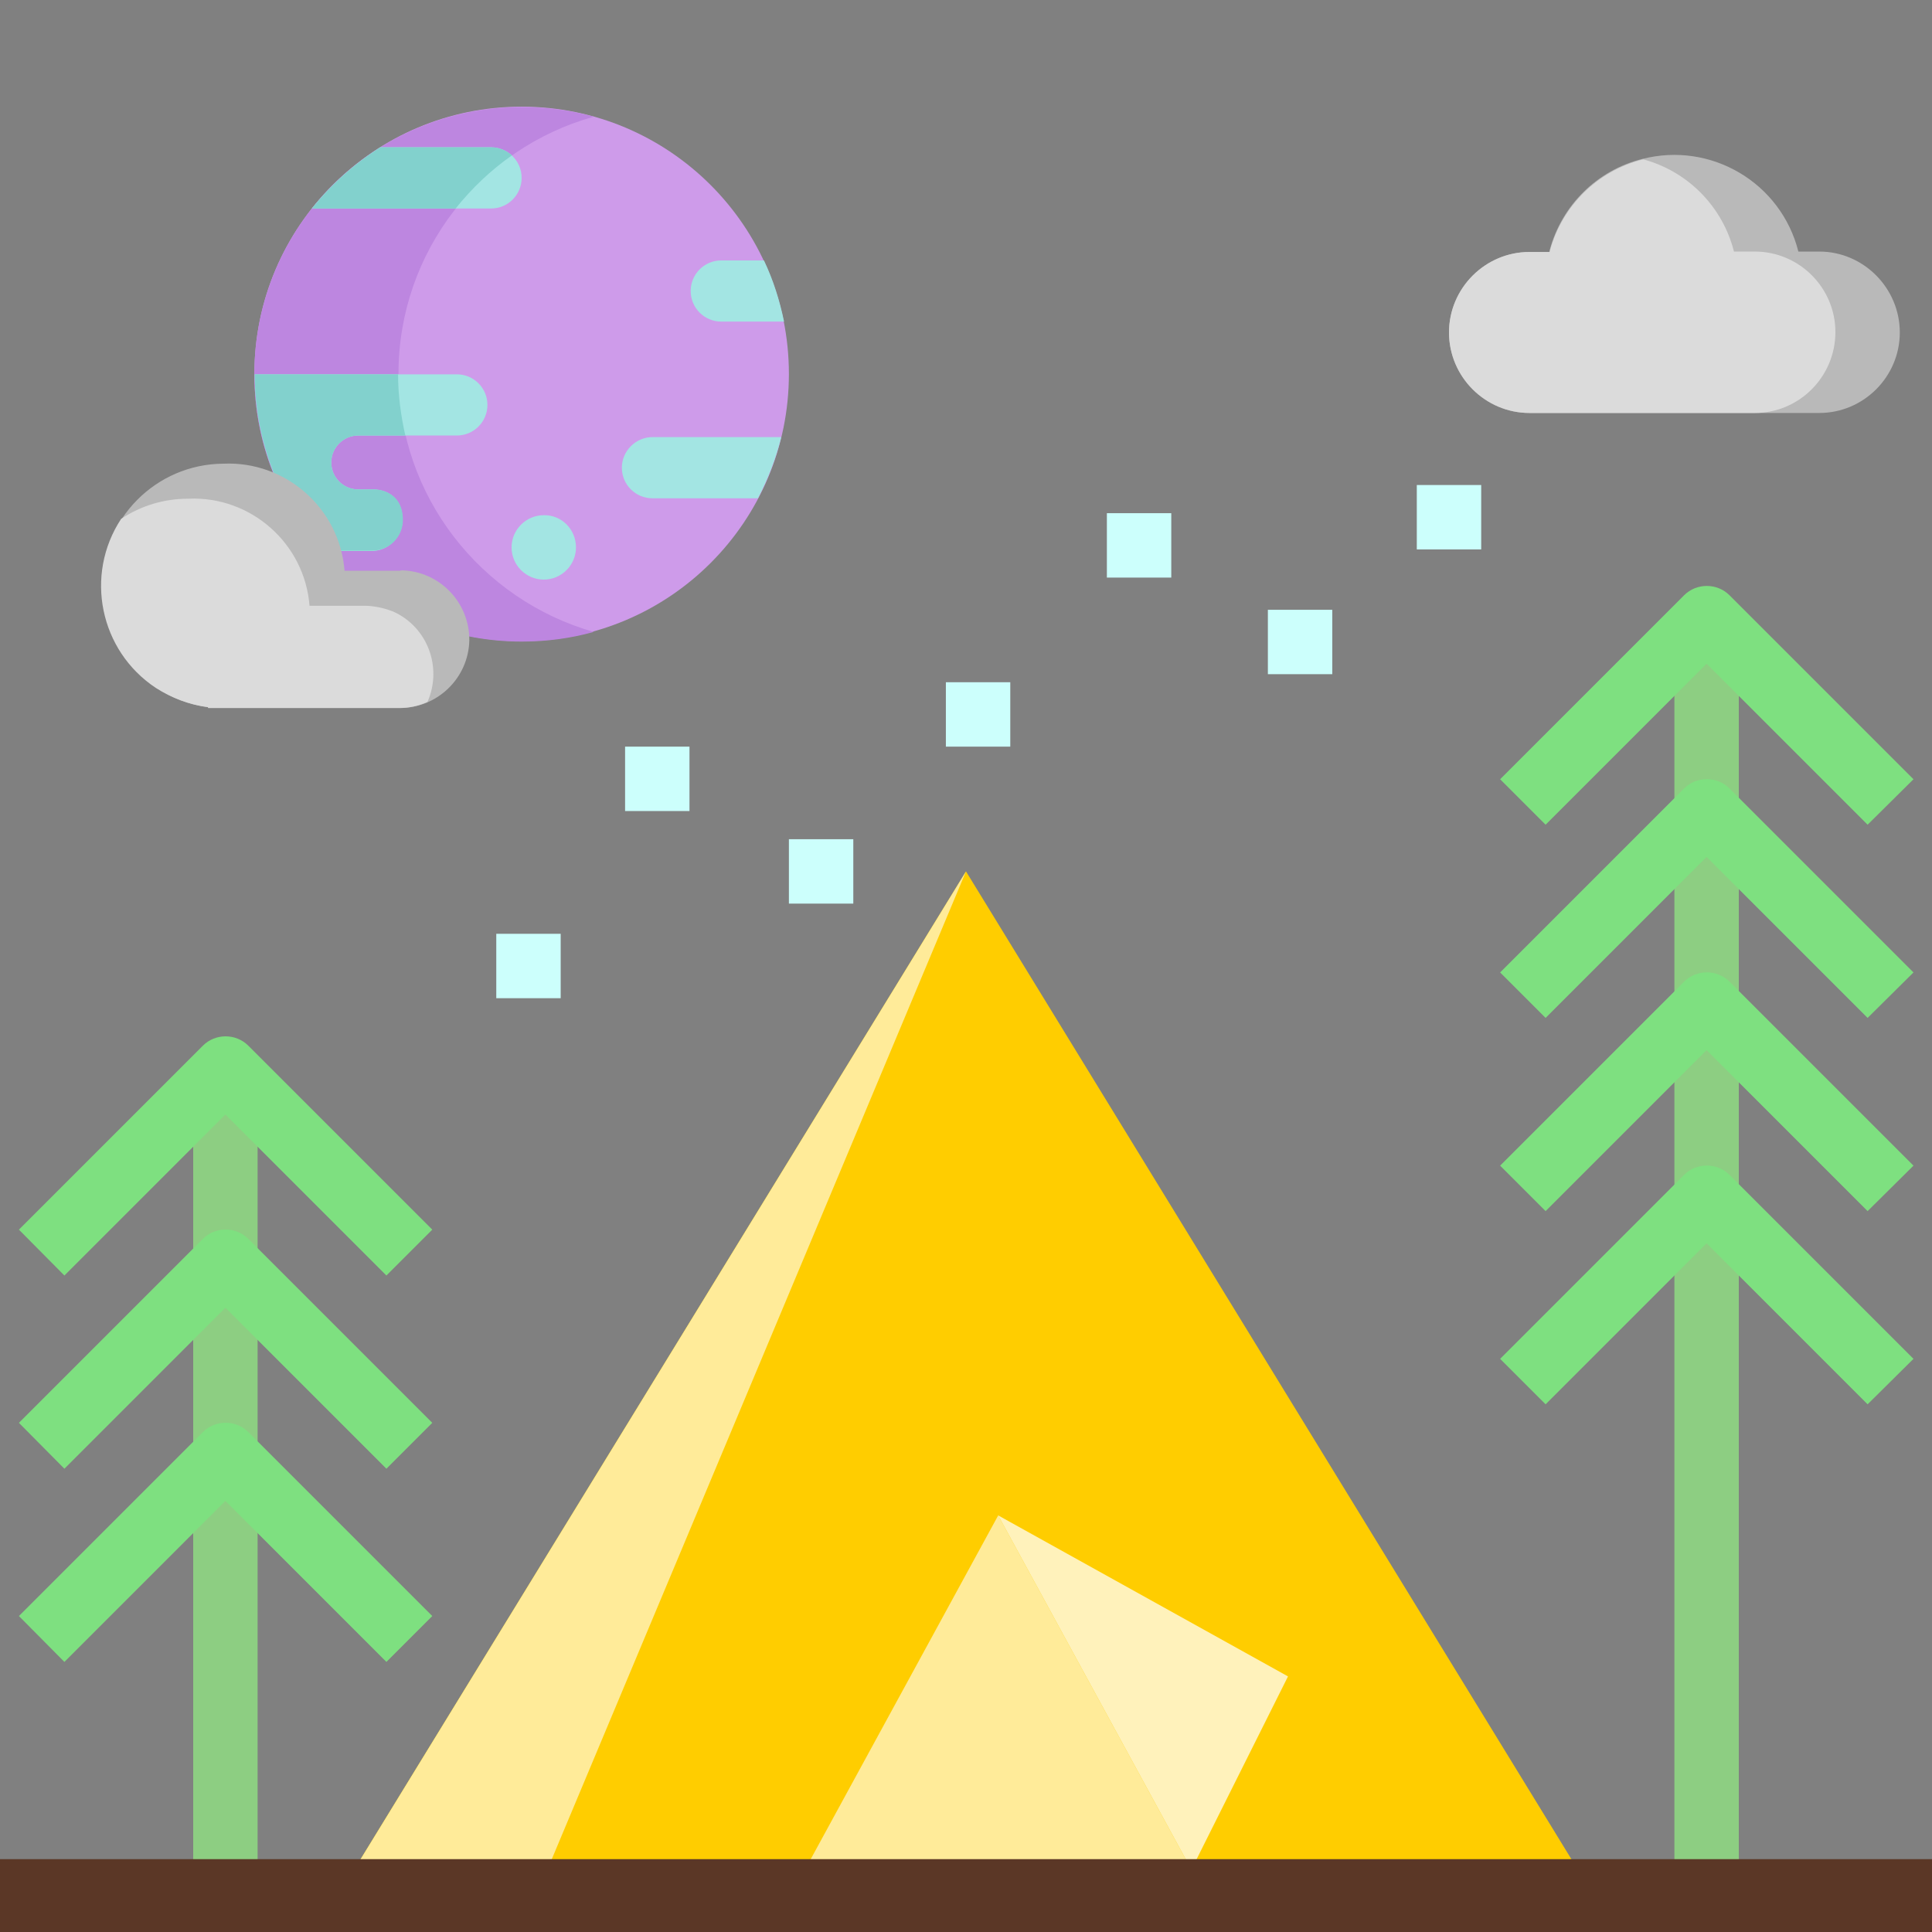<?xml version="1.0" encoding="utf-8"?>
<!-- Generator: Adobe Illustrator 22.1.0, SVG Export Plug-In . SVG Version: 6.00 Build 0)  -->
<svg version="1.1" id="Capa_1" xmlns="http://www.w3.org/2000/svg" xmlns:xlink="http://www.w3.org/1999/xlink" x="0px" y="0px"
	 viewBox="0 0 480 480" style="enable-background:new 0 0 480 480;" xml:space="preserve">
<rect x="0" y="0" width="480" height="480" fill="#808080" stroke="none"/>
<style type="text/css">
	.st0{fill:#CE9BEA;}
	.st1{fill:#BD86E0;}
	.st2{fill:#A3E5E3;}
	.st3{fill:#82D1CD;}
	.st4{fill:#FFCD00;}
	.st5{fill:#FFEB99;}
	.st6{fill:#FFF2BB;}
	.st7{fill:#8DCE82;}
	.st8{fill:#5B3726;}
	.st9{fill:#B9B9B9;}
	.st10{fill:#DBDBDB;}
	.st11{fill:#CCFFFC;}
	.st12{fill:#7EE080;}
	.st13{fill:#BE163A;}
	.st14{fill:#A0F0F2;}
	.st15{fill:#7DE2E2;}
	.st16{fill:#F1476F;}
	.st17{fill:#F982A1;}
	.st18{fill:#FFA6BB;}
	.st19{fill:#533222;}
	.st20{fill:#FFCC75;}
	.st21{fill:#FFA836;}
	.st22{fill:#F4CA62;}
</style>
<g>
	<path class="st0" d="M196,92.9c0,36.7-29.7,66.4-66.4,66.4s-66.4-29.7-66.4-66.4S93,26.5,129.6,26.5S196,56.2,196,92.9z"/>
	<path class="st1" d="M99,92.9c0-30.5,20.5-56.1,48.5-63.9c-5.7-1.6-11.7-2.4-17.9-2.4c-36.7,0-66.4,29.7-66.4,66.4
		s29.7,66.4,66.4,66.4c6.2,0,12.2-0.8,17.9-2.4C119.5,149,99,123.3,99,92.9z"/>
	<path class="st2" d="M129.6,44.2c0-4.2-3.4-7.6-7.6-7.6H94.5c-6.5,4.1-12.2,9.2-17,15.2H122C126.2,51.8,129.6,48.4,129.6,44.2z"/>
	<path class="st3" d="M127.2,38.6c-1.4-1.2-3.2-2-5.1-2H94.5c-6.5,4.1-12.2,9.2-17,15.2h35.7C117.2,46.8,121.9,42.3,127.2,38.6z"/>
	<g>
		<path class="st2" d="M154.5,116.2c0,4.2,3.4,7.6,7.6,7.6h26.2c2.5-4.8,4.5-9.9,5.8-15.2h-32C158,108.6,154.5,112,154.5,116.2z"/>
		<path class="st2" d="M179.2,64.7c-4.2,0-7.6,3.4-7.6,7.6c0,4.2,3.4,7.6,7.6,7.6h15.6c-1.1-5.3-2.7-10.4-5-15.2H179.2z"/>
		<path class="st2" d="M100,129.2c0-7.6-6.9-7.6-6.9-7.6H89c-3.7,0-6.7-3-6.7-6.7s3-6.7,6.7-6.7h24.5c4.2,0,7.6-3.4,7.6-7.6
			c0-4.2-3.4-7.6-7.6-7.6H63.3c0,16.8,6.3,32.2,16.6,43.9h12.6C96.6,136.8,100,133.3,100,129.2z"/>
	</g>
	<path class="st3" d="M63.3,92.9c0,16.8,6.3,32.2,16.6,43.9h12.6c4.2,0,7.6-3.4,7.6-7.6c0-7.6-6.9-7.6-6.9-7.6H89
		c-3.7,0-6.7-3-6.7-6.7s3-6.7,6.7-6.7h11.7c-1.1-4.9-1.8-10-1.8-15.2H63.3z"/>
	<path class="st2" d="M143.1,136c0,4.4-3.6,8-8,8c-4.4,0-8-3.6-8-8c0-4.4,3.6-8,8-8C139.5,127.9,143.1,131.5,143.1,136z"/>
</g>
<path class="st4" d="M392,464.5H88l152-248L392,464.5z"/>
<path class="st5" d="M248,376.5l-48,88h96L248,376.5z"/>
<path class="st6" d="M248,376.5l72,40l-24,48L248,376.5z"/>
<path class="st5" d="M240,216.5l-152,248h48L240,216.5z"/>
<g>
	<path class="st7" d="M416,160.5h16v312h-16V160.5z"/>
	<path class="st7" d="M48,268.6h16v203.9H48V268.6z"/>
</g>
<path class="st8" d="M0,461.9h480v18.7H0V461.9z"/>
<path class="st9" d="M452,62.5h-5.2c-4.3-17.1-21.7-27.4-38.8-23c-11.2,2.8-20,11.5-23,22.7c0,0.1,0,0.2-0.1,0.4H380
	c-11,0-20,9-20,20s9,20,20,20h72c11,0,20-9,20-20S463,62.5,452,62.5z"/>
<path class="st10" d="M456,82.5c0-11-9-20-20-20h-5.2c-2.8-11.1-11.4-19.9-22.5-22.9h-0.1c-11.2,2.8-20,11.4-23.1,22.6
	c0,0.1,0,0.2-0.1,0.4h-5c-11,0-20,9-20,20s9,20,20,20h56C447,102.6,456,93.6,456,82.5C456,82.6,456,82.6,456,82.5L456,82.5z"/>
<g>
	<path class="st9" d="M99.1,141.8H85.6c-1.2-15.5-14.6-27.3-30.1-26.6c-16.8,0.1-30.3,13.8-30.2,30.5c0.1,15.2,11.4,28,26.4,30v0.2
		h47.5c9.4,0.1,17.2-7.4,17.4-16.8c0.1-9.4-7.4-17.2-16.8-17.4C99.5,141.8,99.3,141.8,99.1,141.8L99.1,141.8z"/>
	<path class="st10" d="M90.5,150.5H76.9c-1.2-15.5-14.6-27.3-30.1-26.6c-6,0-11.7,1.7-16.7,5c-9.2,14-5.3,32.8,8.6,42
		c3.9,2.5,8.3,4.2,13,4.8v0.2h47.5c2.4,0,4.7-0.5,7-1.5c3.8-8.6,0-18.7-8.6-22.5C95.2,151,92.8,150.5,90.5,150.5z"/>
</g>
<g>
	<path class="st11" d="M331,167.5h-16v-16h16V167.5z"/>
	<path class="st11" d="M368,136.5h-16v-16h16V136.5z"/>
	<path class="st11" d="M196,208.5h16v16h-16V208.5z"/>
	<path class="st11" d="M155.3,185.5h16v16h-16V185.5z"/>
	<path class="st11" d="M123.3,232h16v16h-16V232z"/>
	<path class="st11" d="M251,185.5h-16v-16h16V185.5z"/>
	<path class="st11" d="M291,143.5h-16v-16h16V143.5z"/>
</g>
<g>
	<path class="st12" d="M96,364.9l-40-40l-40,40L4.7,353.5l45.7-45.7c3.1-3.1,8.2-3.1,11.3,0l45.7,45.7L96,364.9z"/>
	<path class="st12" d="M96,316.9l-40-40l-40,40L4.7,305.5l45.7-45.7c3.1-3.1,8.2-3.1,11.3,0l45.7,45.7L96,316.9z"/>
	<path class="st12" d="M96,412.9l-40-40l-40,40L4.7,401.5l45.7-45.7c3.1-3.1,8.2-3.1,11.3,0l45.7,45.7L96,412.9z"/>
	<path class="st12" d="M464,252.9l-40-40l-40,40l-11.3-11.3l45.7-45.7c3.1-3.1,8.2-3.1,11.3,0l45.7,45.7L464,252.9z"/>
	<path class="st12" d="M464,204.9l-40-40l-40,40l-11.3-11.3l45.7-45.7c3.1-3.1,8.2-3.1,11.3,0l45.7,45.7L464,204.9z"/>
	<path class="st12" d="M464,300.9l-40-40l-40,40l-11.3-11.3l45.7-45.7c3.1-3.1,8.2-3.1,11.3,0l45.7,45.7L464,300.9z"/>
	<path class="st12" d="M464,348.9l-40-40l-40,40l-11.3-11.3l45.7-45.7c3.1-3.1,8.2-3.1,11.3,0l45.7,45.7L464,348.9z"/>
</g>
</svg>
